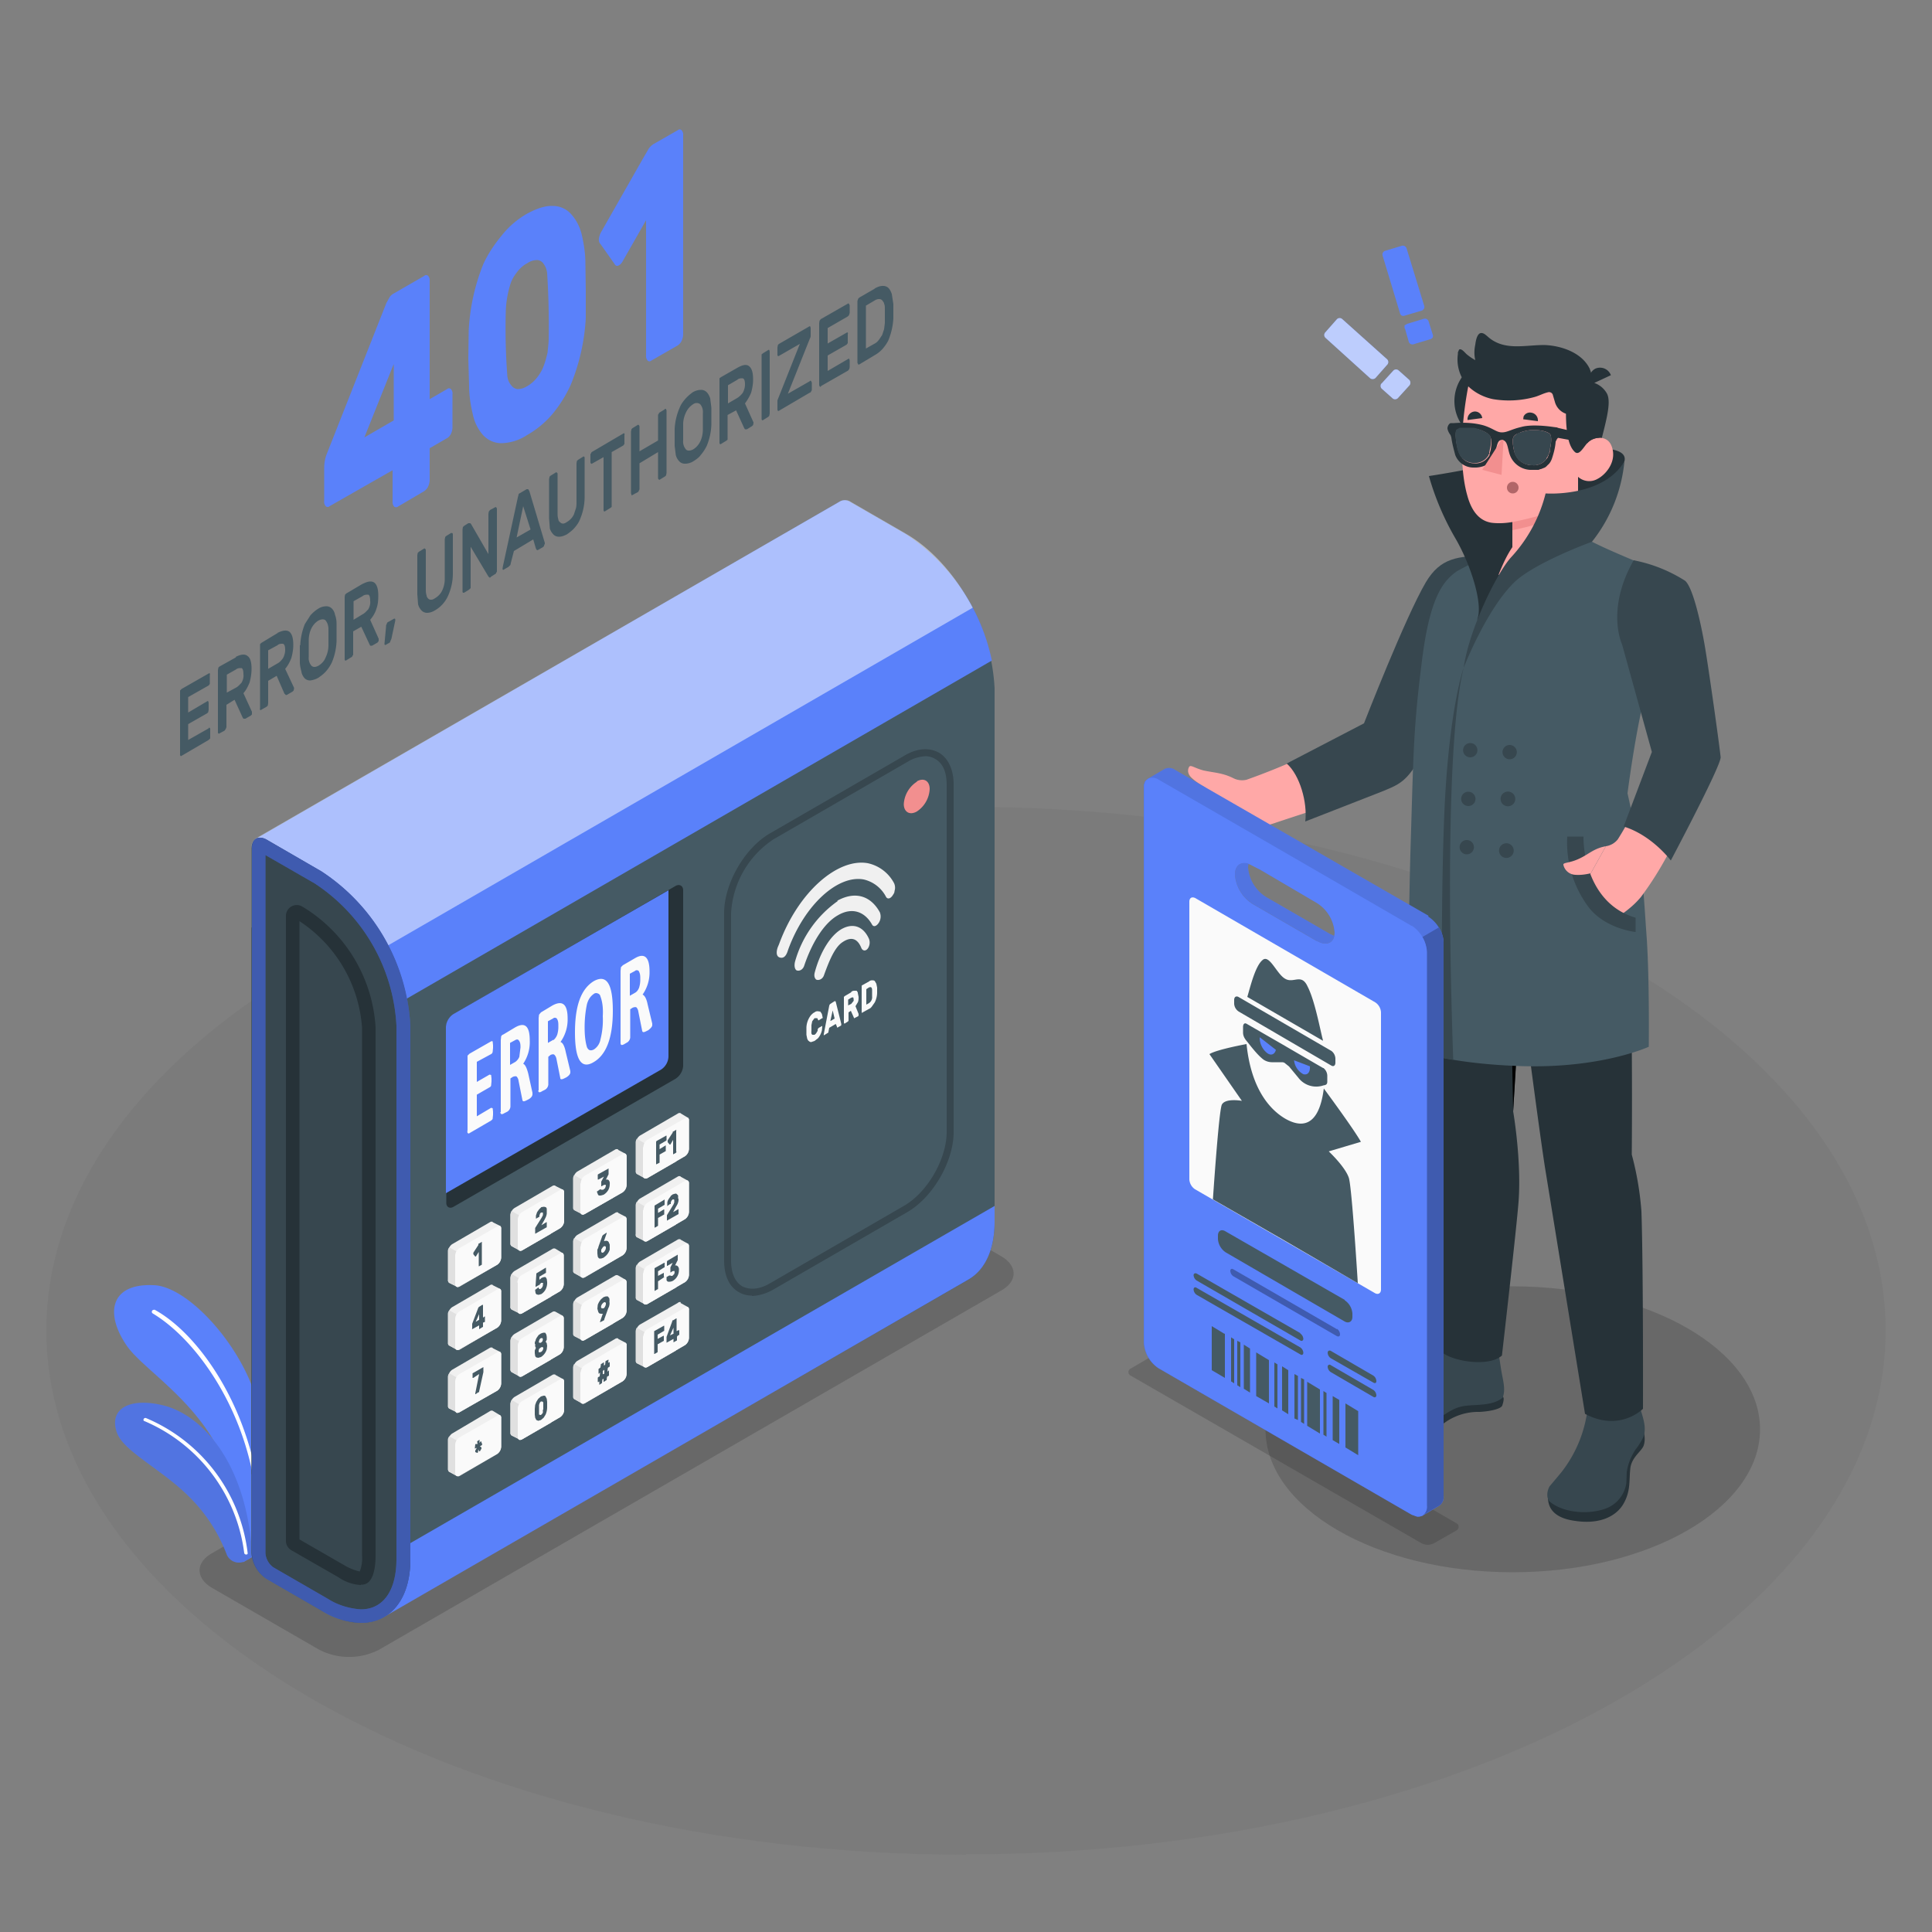 
<svg width="500" height="500" fill="none" xmlns="http://www.w3.org/2000/svg"><rect width="100%" height="100%" fill="#808080" stroke="none"/><path d="M250 479.9c131.4 0 238-60.7 238-135.6 0-74.8-106.6-135.5-238-135.5S12 269.5 12 344.3C12 419.2 118.6 480 250 480Z" fill="#6C6C6C" fill-opacity=".2"/><path d="M391.5 406.9c35.3 0 64-16.6 64-37s-28.7-37-64-37c-35.4 0-64 16.6-64 37s28.6 37 64 37Z" fill="#1E1E1E" fill-opacity=".2"/><path d="M367.9 399.4 292.6 356a1 1 0 0 1 0-1.8l5.8-3.4a3.5 3.5 0 0 1 3.2 0l75.3 43.4a1 1 0 0 1 .4 1.5 1 1 0 0 1-.4.4l-5.8 3.3a3.5 3.5 0 0 1-3.2 0ZM54.8 410.9 82.7 427a17 17 0 0 0 15.3 0l161.1-93c4.3-2.4 4.3-6.4 0-8.9L231.2 309a17 17 0 0 0-15.3 0L54.8 402c-4.2 2.4-4.2 6.4 0 8.9Z" fill="#1E1E1E" fill-opacity=".2"/><path d="M70.6 399.9c.4-11.5.7-22.8-4.7-39.3-4.6-13.8-17.7-27.8-26.2-28-11.3-.5-12.6 7.5-6.8 15.8 4.3 6.1 18.3 14.2 24.8 29.1a66.8 66.8 0 0 1 5.2 26.8l7.7-4.4Z" fill="#5A81FA"/><path d="M67.1 396.9a.5.5 0 0 1-.4-.5c.6-25.9-14-48.6-27.2-56.5a.5.5 0 0 1-.2-.5.5.5 0 0 1 .4-.4.5.5 0 0 1 .4 0c13 7.2 27.7 30.2 27.6 57.4a.5.5 0 0 1-.4.5H67Z" fill="#fff"/><path d="M63.6 403.9a3.4 3.4 0 0 1-5-1.8 41.8 41.8 0 0 0-9.4-14.5c-7.3-7.4-17.4-12-19-17-2-6 3.3-9 12-6.9 10.2 2.5 21.8 15 23.1 39.2l-1.7 1Z" fill="#5A81FA"/><path d="M63.6 403.9a3.4 3.4 0 0 1-5-1.8 41.8 41.8 0 0 0-9.4-14.5c-7.3-7.4-17.4-12-19-17-2-6 3.3-9 12-6.9 10.2 2.5 21.8 15 23.1 39.2l-1.7 1Z" fill="#000" opacity=".1"/><path d="M63.6 402.3a.5.5 0 0 1-.4-.4 43 43 0 0 0-26-34.2.5.5 0 0 1 0-.5.5.5 0 0 1 .6-.2 43.4 43.4 0 0 1 26.3 35c0 .2-.2.3-.3.3h-.2Z" fill="#fff"/><path d="M99.4 418.4c-4.1 2.5-10 2.1-16.3-1.6L69 408.6a8.5 8.5 0 0 1-3.9-6.6V219.6a2.7 2.7 0 0 1 1.1-2.5l151.3-87.3a2.7 2.7 0 0 1 2.7.2l14.2 8.2a50.9 50.9 0 0 1 23 39.9v138.1c0 7.4-2.6 12.5-6.8 15L99.4 418.3Z" fill="#455A64"/><path d="M256.7 171a51.7 51.7 0 0 0-22.3-32.8l-14.2-8.2a2.7 2.7 0 0 0-2.7-.3L66.2 217.1a2.7 2.7 0 0 0-1 2.5V240l36 20.8L256.6 171Z" fill="#5A81FA"/><path opacity=".5" d="m251.7 157.3-165 95.3L65.1 240v-20.5a2.7 2.7 0 0 1 1.1-2.5l151.3-87.3a2.7 2.7 0 0 1 2.7.2l14.2 8.2c6.9 4 13 11 17.3 19.1Z" fill="#fff"/><path d="M257.4 316.2v-4.1l-156.3 90.2-36-20.8V402a8.5 8.5 0 0 0 3.9 6.6l14.2 8.2c6.3 3.7 12 4 16.3 1.6l151.2-87.3c4.1-2.4 6.7-7.5 6.7-14.9Z" fill="#5A81FA"/><path d="m117.5 262.4 57.3-33.1c1-.6 2-.1 2 1.1v45.5a4.3 4.3 0 0 1-2 3.3l-57.4 33.1c-1 .6-1.9.1-1.9-1v-45.6a4.2 4.2 0 0 1 2-3.3Z" fill="#263238"/><path d="M173 273.4v-43l-55.6 32a4.3 4.3 0 0 0-2 3.4v43l55.7-32a4.2 4.2 0 0 0 1.9-3.4Z" fill="#5A81FA"/><path d="M121 293.3c0-.2-.1-.5 0-.8v-19.3l.5-.5 5.6-3.2c.2-.1.3 0 .4 0l.1 1v.7l-.1 1a.8.8 0 0 1-.4.6l-3.7 2v5.2l3.3-1.9.4.1.1.9v.8l-.1 1c0 .2-.2.4-.4.5l-3.3 1.9v5.6l3.7-2.2.4.1.1.9v.8l-.1 1c0 .2-.2.3-.4.5l-5.5 3.2c-.3.2-.4.2-.5 0ZM129.6 287.8v-18.6l.1-1c.1-.2.3-.4.6-.5l3-1.8c2.6-1.5 3.8-.3 3.8 3.4a10 10 0 0 1-1.7 6c.5.2.9 1 1.3 2.5l1.1 5v.4c0 .4-.3.9-1 1.3l-.6.3c-.6.3-.9.3-1-.1l-1-5a2 2 0 0 0-.5-1.1c-.2-.1-.5-.1-1 .1l-.6.4v7.3a1.7 1.7 0 0 1-1 1.4l-.6.3c-.6.4-1 .3-1-.3Zm3.8-13c.5-.4.8-.8 1-1.3l.3-2.4c0-.6 0-1.3-.4-1.8-.2-.3-.5-.4-1-.1l-1.3.7v5.7l1.4-.8ZM139.4 282.2v-18.7l.1-.9.5-.6 3-1.8c2.6-1.4 3.9-.3 3.9 3.4a10 10 0 0 1-1.8 6v.1c.5.1 1 1 1.3 2.5l1.2 5V277.5c0 .5-.4.9-1 1.3l-.6.3c-.6.3-1 .3-1-.1l-1-5a2 2 0 0 0-.5-1c-.2-.2-.5-.2-1 0l-.6.5v7.2a1.7 1.7 0 0 1-1 1.4l-.6.3c-.6.4-1 .4-1-.2Zm3.8-13c.5-.4.8-.9 1-1.4a7 7 0 0 0 .3-2.3c0-.7 0-1.3-.4-1.9a.7.7 0 0 0-1 0l-1.3.7v5.6l1.4-.8ZM148.8 267.2c0-7 1.6-11.3 4.9-13.3 3.3-1.8 4.9.7 4.9 7.7s-1.7 11.4-5 13.3c-3.2 1.9-4.8-.7-4.8-7.7Zm6.6 1.8c.5-2 .7-4 .6-6 .1-1.7 0-3.5-.6-5.1a1 1 0 0 0-.7-.8 1 1 0 0 0-1 .1c-1 .7-1.5 1.6-1.8 2.7-.4 1.9-.6 3.9-.6 5.9 0 1.7.1 3.5.6 5.2.4.9 1 1 1.8.6.9-.6 1.5-1.5 1.7-2.6ZM160.6 270v-18.7l.1-1 .5-.5 3.1-1.8c2.5-1.5 3.8-.3 3.8 3.4a10 10 0 0 1-1.8 6c.5.2 1 1 1.3 2.5l1.2 5v.4c0 .4-.4.8-1 1.3l-.6.3c-.6.3-.9.3-1-.1l-1-5a2 2 0 0 0-.5-1.1c-.2-.1-.5-.1-1 .1l-.6.4v7.3a1.7 1.7 0 0 1-1 1.4l-.5.3c-.7.4-1 .3-1-.3Zm3.8-13.1c.5-.3.8-.8 1-1.3a7 7 0 0 0 .3-2.3c0-.7 0-1.3-.4-2a.7.7 0 0 0-1 0l-1.3.7v5.7l1.4-.8Z" fill="#FAFAFA"/><path d="M127.5 316.2a.8.8 0 0 0-.7.1L117 322a2.4 2.4 0 0 0-1 1.9v7.3a.8.8 0 0 0 .2.8 61 61 0 0 0 2.3 1.1l.4-.1 9.8-5.7a2.4 2.4 0 0 0 1-1.9V318a.8.8 0 0 0-.2-.7l-2-1Z" fill="#F0F0F0"/><path d="M116.2 331.9a61 61 0 0 0 2.3 1.2l.4-.2 7.4-4.3-10-5.8c-.3.3-.4.7-.4 1v7.4a.8.8 0 0 0 .3.7Z" fill="#E0E0E0"/><path d="M117.8 325v7.3c0 .7.5 1 1 .6l9.9-5.6a2.4 2.4 0 0 0 1-2V318c0-.7-.4-1-1-.6l-9.8 5.6a2.4 2.4 0 0 0-1.1 2Z" fill="#FAFAFA"/><path d="M122.5 324.5V324.2l1.3-2v-.3l.2-.1.7-.4a.2.2 0 0 1 0 .2v5.7l-.7.4h-.1V324l-.7 1.1-.1.1h-.1l-.5-.6Z" fill="#455A64"/><path d="M143.8 306.9a.8.8 0 0 0-.8 0l-9.8 5.7a2.4 2.4 0 0 0-1.1 1.9v7.3a.8.8 0 0 0 .3.7l2 1.1a.7.7 0 0 0 .7 0l9.8-5.7a2.4 2.4 0 0 0 1.1-1.9v-7.4a.8.8 0 0 0-.3-.7l-2-1Z" fill="#F0F0F0"/><path d="m132.4 322.5 2 1.1a.7.7 0 0 0 .7 0l7.5-4.3-10.2-5.9c-.2.3-.3.7-.3 1v7.4a.8.8 0 0 0 .3.7Z" fill="#E0E0E0"/><path d="M134 315.6v7.3c0 .7.5 1 1.1.7l9.8-5.7a2.4 2.4 0 0 0 1.1-1.9v-7.4c0-.7-.5-1-1.1-.6l-9.8 5.7a2.4 2.4 0 0 0-1.1 1.9Z" fill="#FAFAFA"/><path d="M141.5 313.6v.5a3.3 3.3 0 0 1-.3 1l-.3.6-.8 1.4 1.3-.8h.1v1.3l-3 1.7v-1.5l1.7-2.7.3-.6a1.8 1.8 0 0 0 0-.5v-.2h-.4a1 1 0 0 0-.3.2l-.1.3-.1.2v.4l-.2.1-.7.4v-.8l.3-.9.5-.7.6-.6.7-.1.4.1c.2.1.3.3.3.5v.7Z" fill="#455A64"/><path d="M160 297.5a.8.8 0 0 0-.8 0l-9.8 5.7a2.4 2.4 0 0 0-1 2v7.3a.8.8 0 0 0 .3.7l1.9 1a.8.8 0 0 0 .7 0l9.8-5.6a2.4 2.4 0 0 0 1.1-2v-7.3a.8.8 0 0 0-.3-.7l-1.9-1Z" fill="#F0F0F0"/><path d="m148.6 313.2 2 1a.8.8 0 0 0 .7 0l7.5-4.3-10.2-5.8c-.2.3-.3.6-.3 1v7.4a.8.8 0 0 0 .3.7Z" fill="#E0E0E0"/><path d="M150.2 306.2v7.4c0 .7.5 1 1.1.6l9.8-5.6a2.4 2.4 0 0 0 1-2v-7.3c0-.7-.4-1-1-.6l-9.8 5.6a2.4 2.4 0 0 0-1 2Z" fill="#FAFAFA"/><path d="M157.5 302.5v1.4l-.7 1.4a.8.8 0 0 1 .7.1 1.2 1.2 0 0 1 .3 1c0 .5-.1 1.1-.4 1.6-.3.5-.7.9-1.2 1.2l-.7.2h-.5a.7.7 0 0 1-.3-.4l-.2-.5v-.2h.1l.7-.5h.1l.2.1h.5l.5-.4.2-.6c0-.2-.1-.3-.2-.3l-.4.1-.5.3h-.1v-1.2l.7-1.3-1.5.8a.2.2 0 0 1-.1-.1V304l.1-.1 2.7-1.5Z" fill="#455A64"/><path d="M176.2 288.1a.8.8 0 0 0-.8.1l-9.8 5.7a2.4 2.4 0 0 0-1 1.9v7.3a.8.8 0 0 0 .2.7l2 1.1a.8.8 0 0 0 .7 0l9.8-5.7a2.4 2.4 0 0 0 1-1.9V290a.8.8 0 0 0-.2-.7l-2-1.2Z" fill="#F0F0F0"/><path d="m164.8 303.8 2 1.1a.7.7 0 0 0 .7 0l7.5-4.3-10.2-5.9c-.2.3-.3.7-.3 1v7.4a.8.8 0 0 0 .3.7Z" fill="#E0E0E0"/><path d="M166.4 296.9v7.3c0 .7.5 1 1.1.7l9.8-5.7a2.4 2.4 0 0 0 1-1.9V290c0-.7-.4-1-1-.6l-9.8 5.6a2.4 2.4 0 0 0-1 1.9Z" fill="#FAFAFA"/><path d="M172.4 293.9h.1v1.2l-.1.1-1.7 1v1.2l1.6-1V297.9l-1.6.9v2.1l-.8.4h-.1V295.5l.1-.2 2.5-1.4ZM172.8 295.5a.2.2 0 0 1 0-.2v-.2l1.3-2v-.2l.2-.1.7-.4c.1 0 .1 0 0 .1v5.5c.1 0 .1.1 0 .2v.1l-.7.4h-.1V295l-.7 1.2h-.2l-.5-.6Z" fill="#455A64"/><path d="M127.5 332.5a.8.8 0 0 0-.7.1l-9.8 5.7a2.4 2.4 0 0 0-1 1.9v7.3a.8.8 0 0 0 .2.7l2 1.1a.8.8 0 0 0 .7 0l9.8-5.7a2.4 2.4 0 0 0 1-2v-7.3a.8.8 0 0 0-.2-.7l-2-1Z" fill="#F0F0F0"/><path d="m116.2 348.2 2 1.1a.7.7 0 0 0 .7 0l7.4-4.4-10-5.8c-.3.3-.4.7-.4 1v7.4a.8.8 0 0 0 .3.7Z" fill="#E0E0E0"/><path d="M117.8 341.3v7.3c0 .7.5 1 1 .6l9.9-5.6a2.4 2.4 0 0 0 1-2v-7.3c0-.7-.4-1-1-.6l-9.8 5.7a2.4 2.4 0 0 0-1.1 1.9Z" fill="#FAFAFA"/><path d="M124 344v-1l-1.8 1c-.1 0-.1-.1 0-.1v-1.3l1.6-4.2.1-.1.1-.1.8-.5h.2V341l.4-.3h.1V342.1l-.5.2v1.1l-.2.1-.8.5Zm0-2.4v-1.5l-.9 2 .8-.5Z" fill="#455A64"/><path d="M143.8 323.2a.8.8 0 0 0-.8 0l-9.8 5.7a2.4 2.4 0 0 0-1.1 1.9v7.3a.8.8 0 0 0 .3.8l2 1a.8.8 0 0 0 .7 0l9.8-5.7a2.4 2.4 0 0 0 1-1.9V325a.8.8 0 0 0-.3-.7l-1.8-1.1Z" fill="#F0F0F0"/><path d="m132.4 338.9 2 1a.8.8 0 0 0 .7 0l7.5-4.3-10.2-5.9c-.2.3-.3.7-.3 1.1v7.3a.8.8 0 0 0 .3.8Z" fill="#E0E0E0"/><path d="M134 331.9v7.4c0 .6.5 1 1.1.6l9.8-5.7a2.4 2.4 0 0 0 1-1.9V325c0-.7-.4-1-1-.6L135 330a2.4 2.4 0 0 0-1.1 1.9Z" fill="#FAFAFA"/><path d="m139.4 333.4.2.2h.2l.2-.1.2-.2.2-.3.1-.3v-.3a.4.4 0 0 0 0-.4h-.5l-.1.2-.2.1v.2h-.1l-.9.5h-.1a.2.2 0 0 1 0-.1l.2-3.1v-.2a.2.2 0 0 1 .1-.1l2.3-1.4h.1v1.3l-1.7 1v.8l.6-.5.6-.2h.4l.3.5.1.8a3.7 3.7 0 0 1-.4 1.9 3.2 3.2 0 0 1-1.1 1.2l-.7.2-.5-.1a.7.7 0 0 1-.3-.4l-.1-.6v-.2l.7-.5a.1.1 0 0 1 .2 0Z" fill="#455A64"/><path d="M160 313.8a.8.8 0 0 0-.8.1l-9.8 5.7a2.4 2.4 0 0 0-1 1.8v7.4a.8.8 0 0 0 .3.7l1.9 1.1a.8.8 0 0 0 .7 0l9.8-5.7a2.4 2.4 0 0 0 1.1-2v-7.3a.8.8 0 0 0-.3-.7l-1.9-1Z" fill="#F0F0F0"/><path d="m148.6 329.5 2 1.1a.8.8 0 0 0 .7 0l7.5-4.4-10.2-5.8c-.2.3-.3.7-.3 1v7.4a.7.7 0 0 0 .3.7Z" fill="#E0E0E0"/><path d="M150.2 322.5v7.4c0 .7.5 1 1.1.6l9.8-5.6a2.4 2.4 0 0 0 1-2v-7.3c0-.7-.4-1-1-.6l-9.8 5.6a2.4 2.4 0 0 0-1 2Z" fill="#FAFAFA"/><path d="M157.8 322.4v1a3.7 3.7 0 0 1-1 1.6l-.6.5-.6.2h-.5a1 1 0 0 1-.4-.5l-.1-.8v-1l.2-.4.1-.4 1-2.8.1-.1.1-.1.9-.6v.2l-.7 2 .6-.1.4.1c.2.2.3.3.3.5.2.2.2.5.2.7Zm-2.2 1.3v.3l.2.2h.2l.2-.1.2-.2.2-.3a1.3 1.3 0 0 0 .2-.6v-.3l-.2-.2h-.2l-.2.1-.2.2-.2.3-.2.3v.3Z" fill="#455A64"/><path d="M127.5 348.8a.8.8 0 0 0-.7 0l-9.8 5.7a2.4 2.4 0 0 0-1 2v7.3a.8.8 0 0 0 .2.7l2 1a.8.8 0 0 0 .7 0l9.8-5.6a2.4 2.4 0 0 0 1-2v-7.3a.8.8 0 0 0-.2-.7l-2-1Z" fill="#F0F0F0"/><path d="m116.2 364.5 2 1a.8.8 0 0 0 .7 0l7.4-4.3-10-5.8c-.3.3-.4.7-.4 1v7.4a.8.8 0 0 0 .3.7Z" fill="#E0E0E0"/><path d="M117.8 357.5v7.4c0 .7.5 1 1 .6l9.9-5.6a2.4 2.4 0 0 0 1-2v-7.3c0-.7-.4-1-1-.6l-9.8 5.6a2.4 2.4 0 0 0-1.1 2Z" fill="#FAFAFA"/><path d="M123 360.7v-.1l1-5-1.5 1h-.2V355.4l.2-.1 2.6-1.5v1.3l-1.1 5v.2h-.2l-.7.5h-.1v-.1Z" fill="#455A64"/><path d="M143.8 339.5a.8.8 0 0 0-.8 0l-9.8 5.7a2.4 2.4 0 0 0-1.1 1.9v7.3a.8.8 0 0 0 .3.7l2 1.1a.8.8 0 0 0 .7 0l9.8-5.7a2.4 2.4 0 0 0 1-1.9v-7.3a.8.8 0 0 0-.3-.8l-1.8-1Z" fill="#F0F0F0"/><path d="m132.4 355.1 2 1.1a.8.8 0 0 0 .7 0l7.5-4.3-10.2-5.9c-.2.3-.3.7-.3 1v7.4a.8.8 0 0 0 .3.7Z" fill="#E0E0E0"/><path d="M134 348.2v7.3c0 .7.5 1 1.1.7l9.8-5.7a2.4 2.4 0 0 0 1-1.9v-7.3c0-.7-.4-1-1-.7l-9.8 5.7a2.4 2.4 0 0 0-1.1 1.9Z" fill="#FAFAFA"/><path d="M138.4 347.8c0-.3 0-.6.2-.8 0-.3.2-.6.3-.8l.5-.7.6-.4.6-.2h.5l.3.5.1.6v.7l-.3.6c.2.1.3.3.3.4l.1.6-.1.9a3.5 3.5 0 0 1-1.5 2l-.7.2-.5-.1a.8.8 0 0 1-.3-.4l-.1-.7v-.7l.3-.7a1 1 0 0 1-.2-.4v-.6Zm1 1.8v.2l.1.2.5-.1a1.2 1.2 0 0 0 .6-1v-.1l-.2-.2-.4.1-.5.4-.1.5Zm0-2.4a.4.4 0 0 0 .2.3h.4l.4-.4.1-.5-.1-.3h-.4a1 1 0 0 0-.5.9Z" fill="#455A64"/><path d="M160 330.1a.8.8 0 0 0-.8 0l-9.8 5.7a2.4 2.4 0 0 0-1 2v7.3a.8.8 0 0 0 .3.7l1.9 1a.7.7 0 0 0 .7 0l9.8-5.7a2.4 2.4 0 0 0 1.1-1.8v-7.4a.8.8 0 0 0-.3-.7l-1.9-1.1Z" fill="#F0F0F0"/><path d="m148.6 345.8 2 1a.8.8 0 0 0 .7 0l7.5-4.3-10.2-5.9c-.2.4-.3.7-.3 1.1v7.4a.8.8 0 0 0 .3.7Z" fill="#E0E0E0"/><path d="M150.2 338.8v7.4c0 .7.5 1 1.1.6l9.8-5.7a2.4 2.4 0 0 0 1-1.8v-7.4c0-.7-.4-1-1-.6l-9.8 5.6a2.4 2.4 0 0 0-1 2Z" fill="#FAFAFA"/><path d="m154.6 338.7.1-1a4.2 4.2 0 0 1 .9-1.5l.6-.5.6-.2h.5l.4.5c0 .3.1.6 0 .8a2.3 2.3 0 0 1 0 1l-.1.4-.2.4-1 2.8v.1l-.1.2-1 .5v-.2l.7-2h-.5l-.4-.1a1 1 0 0 1-.3-.5l-.2-.7Zm2.2-1.2v-.3l-.2-.2h-.2l-.2.1-.2.2-.2.2-.2.4a1 1 0 0 0 0 .6l.2.1h.4a1.1 1.1 0 0 0 .4-.5 1.5 1.5 0 0 0 .2-.6Z" fill="#455A64"/><path d="M176.2 304.5a.7.7 0 0 0-.8 0l-9.8 5.7a2.4 2.4 0 0 0-1 1.9v7.3a.8.8 0 0 0 .2.8l2 1a.8.8 0 0 0 .7 0l9.8-5.7a2.4 2.4 0 0 0 1-1.9v-7.3a.8.8 0 0 0-.2-.7l-2-1.1Z" fill="#F0F0F0"/><path d="m164.8 320.1 2 1.1a.8.8 0 0 0 .7 0l7.5-4.3-10.2-5.9c-.2.3-.3.7-.3 1v7.4a.8.8 0 0 0 .3.8Z" fill="#E0E0E0"/><path d="M166.4 313.2v7.3c0 .7.5 1 1.1.7l9.8-5.7a2.4 2.4 0 0 0 1-1.9v-7.3c0-.7-.4-1-1-.7l-9.8 5.7a2.4 2.4 0 0 0-1 1.9Z" fill="#FAFAFA"/><path d="M172 310.4V311.8l-1.7 1v1.1l1.5-.9h.1v1.3l-1.6.9v2l-.1.1-.7.4h-.1V312l2.5-1.5ZM175.6 310.2v.5a3.2 3.2 0 0 1-.3 1l-.4.7-.7 1.3 1.4-.8v1.2a.2.2 0 0 1 0 .1l-3 1.7a.2.2 0 0 1 0-.1v-1.3l1.7-2.8.2-.5v-.7l-.2-.1h-.2l-.3.3-.1.2-.1.3v.4h-.2l-.7.5c-.1 0-.1-.1 0-.1v-.8c.1-.6.4-1 .8-1.5.1-.3.4-.4.6-.6l.7-.2c.1 0 .3 0 .4.2.2.1.3.3.3.4v.7Z" fill="#455A64"/><path d="M176.2 320.8a.8.8 0 0 0-.8 0l-9.8 5.7a2.4 2.4 0 0 0-1 1.9v7.3a.8.8 0 0 0 .2.7l2 1.1a.8.8 0 0 0 .7 0l9.8-5.7a2.4 2.4 0 0 0 1-1.9v-7.3a.8.8 0 0 0-.2-.7l-2-1.1Z" fill="#F0F0F0"/><path d="m164.8 336.4 2 1.1a.8.8 0 0 0 .7 0l7.5-4.3-10.2-5.9c-.2.3-.3.7-.3 1v7.4a.8.8 0 0 0 .3.7Z" fill="#E0E0E0"/><path d="M166.4 329.5v7.3c0 .7.5 1 1.1.7l9.8-5.7a2.4 2.4 0 0 0 1-1.9v-7.3c0-.7-.4-1-1-.7l-9.8 5.7a2.4 2.4 0 0 0-1 1.9Z" fill="#FAFAFA"/><path d="M171.9 326.8h.1v1.2h-.1l-1.6 1v1.2l1.5-.8c.1 0 .1 0 0 0v1c.1 0 .1.1 0 .2l-1.5 1v2l-.2.1-.7.4V328.2l2.5-1.4ZM175.4 324.8v1.3l-.7 1.4a.8.8 0 0 1 .7.2 1.2 1.2 0 0 1 .3 1 3.2 3.2 0 0 1-1.6 2.8 2 2 0 0 1-.7.2h-.5a.7.7 0 0 1-.4-.4V330.5l.7-.4H173.5l.2.1h.3l.5-.5.1-.5-.1-.3-.5.1-.4.3h-.1V328l.6-1.2-1.4.8h-.1a.2.2 0 0 1 0-.1v-1l.1-.2 2.7-1.6Z" fill="#455A64"/><path d="M127.5 365.1a.8.8 0 0 0-.7.1L117 371a2.4 2.4 0 0 0-1 1.9v7.3a.8.8 0 0 0 .2.7l2 1.1a.8.8 0 0 0 .7 0l9.8-5.7a2.4 2.4 0 0 0 1-1.9V367a.8.8 0 0 0-.2-.7l-2-1.2Z" fill="#F0F0F0"/><path d="m116.2 380.8 2 1.1a.8.8 0 0 0 .7 0l7.4-4.4-10-5.8c-.3.3-.4.7-.4 1v7.4a.8.8 0 0 0 .3.7Z" fill="#E0E0E0"/><path d="M117.8 373.9v7.3c0 .7.5 1 1 .7l9.9-5.7a2.4 2.4 0 0 0 1-1.9V367c0-.7-.4-1-1-.6l-9.8 5.6a2.4 2.4 0 0 0-1.1 1.9Z" fill="#FAFAFA"/><path d="m124 373.6.4-.6h.1l.3.8-.1.2-.5.3.4.3V374.9l-.4.7h-.2l-.2-.5-.1.7-.1.2h-.1l-.5-.2V375.4l.4-.7-.5.2v-.2l.1-.9.1-.1h.5l-.1-.5V373l.6-.4v1Z" fill="#455A64"/><path d="M143.8 355.8a.8.8 0 0 0-.8 0l-9.8 5.7a2.4 2.4 0 0 0-1.1 2v7.3a.8.8 0 0 0 .3.7l2 1a.8.8 0 0 0 .7 0l9.8-5.7a2.4 2.4 0 0 0 1.1-1.8v-7.4a.8.8 0 0 0-.3-.7l-2-1.1Z" fill="#F0F0F0"/><path d="m132.4 371.5 2 1a.8.8 0 0 0 .7 0l7.5-4.3-10.2-5.9c-.2.4-.3.7-.3 1.1v7.4a.8.8 0 0 0 .3.7Z" fill="#E0E0E0"/><path d="M134 364.5v7.4c0 .7.5 1 1.1.6l9.8-5.7a2.4 2.4 0 0 0 1.1-1.8v-7.4c0-.7-.5-1-1.1-.6l-9.8 5.6a2.4 2.4 0 0 0-1.1 2Z" fill="#FAFAFA"/><path d="m140 361.4.7-.2c.2 0 .4 0 .5.2l.3.6.1.8v1.5a4.9 4.9 0 0 1-.4 1.8l-.5.8-.7.6-.7.2-.5-.2-.3-.6-.1-.8v-1.5l.1-1 .3-.8.5-.8.7-.6Zm.6 3.4V363l-.1-.2-.2-.1h-.3a1 1 0 0 0-.4.6l-.1.3V366.1h.2v.1h.3l.3-.3.2-.3v-.8Z" fill="#455A64"/><path d="M160 346.4a.8.8 0 0 0-.8.1l-9.8 5.7a2.4 2.4 0 0 0-1 1.9v7.3a.8.8 0 0 0 .3.7l1.9 1.1a.8.8 0 0 0 .7 0l9.8-5.7a2.4 2.4 0 0 0 1.1-2v-7.7l-.3-.3-1.9-1Z" fill="#F0F0F0"/><path d="m148.6 362.1 2 1.1a.8.8 0 0 0 .7 0l7.5-4.4-10.2-5.8c-.2.3-.3.7-.3 1v7.4a.8.8 0 0 0 .3.7Z" fill="#E0E0E0"/><path d="M150.2 355.1v7.4c0 .7.5 1 1.1.6l9.8-5.6a2.4 2.4 0 0 0 1-2v-7.3c0-.7-.4-1-1-.6l-9.8 5.7a2.4 2.4 0 0 0-1 1.8Z" fill="#FAFAFA"/><path d="m157.4 352.7.3-.2a.2.2 0 0 1 .1.2v1h-.1l-.4.3-.1 1 .3-.3h.1a.2.2 0 0 1 0 .2v1.1l-.5.3-.1.7v.2h-.1l-.6.4h-.1v-.8l-.3.2-.1.8v.1l-.1.1-.6.4v-.9l-.3.2a.2.2 0 0 1-.1-.1v-.9a.5.5 0 0 1 .1-.3l.4-.2.1-1-.3.3h-.1v-1.2l.5-.4.1-.7v-.2h.1l.6-.4h.1V353.4l.3-.2.1-.8v-.1l.1-.1.6-.3h.1l-.1.8Zm-1.5 3 .5-.2v-1l-.4.3v.9Z" fill="#455A64"/><path d="M176.2 337a.8.8 0 0 0-.8.2l-9.8 5.6a2.4 2.4 0 0 0-1 1.9v7.4a.8.8 0 0 0 .2.7l2 1a.8.8 0 0 0 .7 0l9.8-5.7a2.4 2.4 0 0 0 1-1.9V339a.7.7 0 0 0-.2-.7l-2-1.1Z" fill="#F0F0F0"/><path d="m164.8 352.8 2 1a.8.8 0 0 0 .7 0l7.5-4.3-10.2-5.9c-.2.3-.3.7-.3 1.1v7.4a.8.8 0 0 0 .3.7Z" fill="#E0E0E0"/><path d="M166.4 345.8v7.3c0 .7.5 1 1.1.7l9.8-5.7a2.4 2.4 0 0 0 1-1.9V339c0-.7-.4-1-1-.6l-9.8 5.6a2.4 2.4 0 0 0-1 1.9Z" fill="#FAFAFA"/><path d="M171.8 343.1h.1V344.4l-1.7 1v1.1l1.5-.8h.1v1.3l-1.6.9v2l-.1.1-.7.4h-.1V344.5l2.5-1.4ZM174.3 347.5v-1l-1.8 1V346l1.5-4.1v-.2h.2l.8-.5h.1v3.3l.6-.3v.1h.1v1.2h-.2l-.4.4v1l-.2.1-.7.4Zm0-2.3v-1.6l-.9 2 .8-.4Z" fill="#455A64"/><path d="M106.2 265.4v138.1c0 14.7-10.4 20.7-23 13.3L69 408.6a8.5 8.5 0 0 1-3.9-6.6V219.6c0-2.5 1.7-3.5 3.9-2.3l14.1 8.2a50.9 50.9 0 0 1 23 40Z" fill="#37474F"/><path d="M93.4 410.2c-2-.1-4.1-.8-5.8-2l-12.2-7a2.8 2.8 0 0 1-1.4-2.4V237a2.8 2.8 0 0 1 4.2-2.4 39.2 39.2 0 0 1 19 31.3v136.6c0 3-.5 5.4-1.5 6.6a2.6 2.6 0 0 1-2.3 1Zm-15.9-11.8 11.8 6.8c1.2.7 2.5 1.2 3.8 1.5.5-1.3.7-2.7.6-4V266a36 36 0 0 0-16.2-27.6v160Z" fill="#263238"/><path d="m68.7 221.3 12.7 7.3a47 47 0 0 1 21.2 36.8v138.1c0 8.1-3.4 13-9.2 13-3-.2-6-1.1-8.5-2.7l-14.2-8.2a5 5 0 0 1-2-3.6V221.3Zm-1.5-4.5c-1.2 0-2 1-2 2.8V402a8.5 8.5 0 0 0 3.8 6.6l14.2 8.2c3 2 6.6 3 10.2 3.2 7.6 0 12.8-6 12.8-16.4V265.4a51 51 0 0 0-23-39.9L69 217.3c-.5-.3-1.1-.5-1.7-.5Z" fill="#5A81FA"/><path opacity=".3" d="m68.7 221.3 12.7 7.3a47 47 0 0 1 21.2 36.8v138.1c0 8.1-3.4 13-9.2 13-3-.2-6-1.1-8.5-2.7l-14.2-8.2a5 5 0 0 1-2-3.6V221.3Zm-1.5-4.5c-1.2 0-2 1-2 2.8V402a8.5 8.5 0 0 0 3.8 6.6l14.2 8.2c3 2 6.6 3 10.2 3.2 7.6 0 12.8-6 12.8-16.4V265.4a51 51 0 0 0-23-39.9L69 217.3c-.5-.3-1.1-.5-1.7-.5Z" fill="#000"/><path d="M194.6 335.3c-1.2 0-2.4-.3-3.4-.9-2.5-1.4-3.8-4.3-3.8-8.2v-89.9c0-7.6 5.3-16.9 12-20.7l34.6-20c3.3-2 6.5-2.2 9-.8 2.4 1.4 3.8 4.4 3.8 8.2V293c0 7.6-5.4 16.9-12 20.7l-34.6 20c-1.7 1-3.6 1.6-5.6 1.7Zm45-139.6c-1.8.1-3.4.6-4.8 1.5l-34.6 20a24.5 24.5 0 0 0-11 19.2v89.8c0 3.2 1 5.6 2.9 6.7 2 1 4.5.8 7.2-.8l34.6-20c6.1-3.5 11.1-12.1 11.1-19.2v-89.8c0-3.3-1-5.6-3-6.7a5 5 0 0 0-2.5-.7Z" fill="#37474F"/><path d="M217.7 240.5c-3 1.8-5.5 6.2-6.8 11-.3 1-.1 1.6.3 2 .6.3 1.6 0 2-1 1.2-3.3 2.6-7 4.6-8.5 2.2-1.6 4-1.4 5.1 1.3.3.8 1.2 1 1.8 0a2.7 2.7 0 0 0 .2-2.3c-1.4-3.2-4.1-4.3-7.2-2.5Z" fill="#F0F0F0"/><path d="M216.8 233.2a28.6 28.6 0 0 0-11 15.5c-.3 1-.2 2 .3 2.4.6.3 1.6 0 2-1.1 1.9-5.7 5-11 8.7-13.1 3.7-2.2 7-1 8.9 2.4.4.7 1.2.4 1.8-.6a3 3 0 0 0 .2-2.6c-2.3-4.2-6.3-5.6-11-3Z" fill="#F0F0F0"/><path d="M231.5 230.6c0 .4-.2.7-.4 1-.6 1-1.4 1.2-1.8.5a8.7 8.7 0 0 0-5.8-4.5c-6.6-1.2-15.2 6.4-19.5 18.1l-.2.6c-.4 1.1-1 1.8-2 1.5-1-.3-.9-1.6-.5-2.7l.3-.7c5-13.7 15.3-22.4 23-21a10.1 10.1 0 0 1 6.8 5.2c.3.7.3 1.4.1 2Z" fill="#F0F0F0"/><path d="M210 265.3v1.4a3.6 3.6 0 0 0 0 .8l.2.3h.6a1.6 1.6 0 0 0 .6-.7l.2-.3v-.3l.1-.3.2-.2.9-.5v.2l-.1 1a4.9 4.9 0 0 1-1 2l-.9.7-.9.3a1 1 0 0 1-.6-.3c-.2-.1-.3-.4-.4-.6l-.2-1v-1.9a5.5 5.5 0 0 1 1.2-3.2c.3-.3.6-.6.9-.7.2-.2.5-.3.8-.3l.7.1.4.6.2.9v.2h-.1l-1 .6-.1-.2-.1-.2s0-.2-.2-.2H210.8l-.3.4-.3.4-.1.5-.1.5ZM216 259.1h.2l.1.2 1.4 5.6a.4.4 0 0 1 0 .3v.2l-.9.5h-.2v-.2l-.3-.7-1.7 1-.2 1v.2l-.3.2-.8.5h-.1a.2.2 0 0 1 0-.2v-.1l1.4-7.3.1-.3.2-.2 1.1-.7Zm-1 5.1 1-.6-.5-2.1-.6 2.7ZM220.3 256.7c.2-.2.5-.3.8-.3h.6c.1.2.3.3.3.6l.2 1c0 .4 0 1-.2 1.4l-.6 1 .8 2V262.8l-.1.2-1 .5h-.1v-.1l-.8-1.8-.6.4V264.2l-.2.2-.8.5h-.1l-.1-.2V258l.2-.2 1.7-1Zm-.8 3.5.8-.4.4-.5c.2-.2.3-.4.2-.7 0-.3 0-.4-.2-.5l-.4.1-.8.5v1.5ZM224.9 254c.2-.2.5-.3.8-.3.2 0 .5 0 .7.2l.4.7.2 1V257a5.9 5.9 0 0 1-.6 2.4l-.7 1c-.2.3-.5.6-.8.7l-1.8 1h-.1v-7l.1-.1 1.8-1Zm.8 2.3c0-.8-.3-1-.9-.7l-.6.4v4l.7-.4a1.8 1.8 0 0 0 .8-1.7v-1.6Z" fill="#FAFAFA"/><path d="M237.3 202.3a7.4 7.4 0 0 0-3.4 5.8c0 2 1.5 3 3.4 1.9a7.4 7.4 0 0 0 3.3-5.8c0-2.1-1.5-3-3.3-2Z" fill="#F28F8F"/><path d="M365 162.1c-4.6 10.2-8.4 21-11.8 25.4a174.3 174.3 0 0 1-30.6 14.3 5 5 0 0 1-3.4-.4c-2.8-1.4-4.9-1.4-7.7-2-2.3-.6-3.3-1.5-3.7-1-.3.4-.8 1.7.7 3 1.1 1 2.4 1.8 3.6 2.5-2.8 1-5.9 1.5-9 1.2-5.9-.9-8.3 2.2-3.7 8 1.7 2 7.6 5 18.6 2.8 3.9-.7 7.8-1.6 11.6-2.8 10.4-3.5 22-7 29-10 2.6-1.3 4.9-3.2 6.5-5.7 7.7-12.8 13.5-22.3 17.9-32l-.7-20.6c-10.8-.5-13.6 8.8-17.4 17.3Z" fill="#FFA8A7"/><path d="M353 187.2s10.7-27.5 16-36.5c3.8-6.4 8.3-6.8 16-6.9 5 8.2-1.4 22.2-1.4 22.2s-9 18.4-15.5 29.3c-4.2 7.1-5.5 7.6-11.6 10l-18.7 7.3c.6-4.9-1.4-12-4.8-15l20-10.4Z" fill="#37474F"/><path d="M400.6 387.7c.1 1.3.3 5 7 5.9 6.6 1 10.8-1.3 12.6-4.5 1.8-3.2 1.4-5.8 1.7-8.8.2-3 2.7-4.5 3.4-6 1-2.3-.5-5.8-.5-5.8l-24.2 19.2ZM352 366.2a4 4 0 0 0 .4 3.2 14 14 0 0 0 10.6 2.9c4-.6 8-2 11.3-4.4a15 15 0 0 1 8.7-2.5c3.2-.2 5.6-.9 5.8-1.7.5-1.5.5-2.4-.3-2.4l-36.6 5Z" fill="#263238"/><path d="M423.3 363.3c-.9 6-12.7 5.6-11.7.7l-2.1-14.7 13.3.4.5 13.6Z" fill="#FFA8A7"/><path d="m401 384.7 3.1-3.7a33 33 0 0 0 6.9-17.7c0-.3 0-1 .4-1.3.4-.2.7.1 1.1.3l2 .6c2.5.2 5-.4 5.7-.3.5.1.6 1.5.5 3 .9-.5 1.1-1.6 1.9-2.2.4-.3.6-.3.6-.9v-1c.6-.1 1 2.2 1.6 4 .6 2 1.3 4.3.5 6.4-.6 1.2-1.2 2.2-2 3.2-1.2 1.8-2 3.8-2.3 5.9l-.1 2.8a8.3 8.3 0 0 1-5.9 6.8c-4 1.3-10.1 1-13.7-1.8-1.3-1-.9-3-.3-4.1Z" fill="#37474F"/><path d="M385.9 351.3c-3.3 2.5-7.2 4-11.1 2.1l-1-24.8 13.4 2.4-1.3 20.3Z" fill="#FFA8A7"/><path d="M354.6 362a43.4 43.4 0 0 0 12.5-6.4c1-.6 2-1.4 2.9-2.2l1.3-1.4c.8-1 1.5-2.1 2-3.3.1-.3.3-.5.5-.6a1 1 0 0 1 1 .1l.7.5.8.4c.8.3 1.7.5 2.6.6 3.4.3 3.5-.4 3.7.7v1.3c1.8-.3 3.2-1 3.2-1.6l.3-2.2c1.7-.1 1.8 3 2.4 6.6.5 3 1.2 5 .4 7.2-2.7 2.3-7.4 1.7-10.1 2.2-3.9.6-5.7 3.5-11 5.3-8.6 3-14-.5-15.6-2-1-1.9-1.2-4.1 2.4-5.3Z" fill="#37474F"/><path d="M419.5 206.2c.7 10.6 2 26 2.3 38.2.8 22.8.5 54.4.5 54.4a79 79 0 0 1 2.5 14.7c.5 14.6.4 51.1.4 51.1s-6 6.1-15 1.3l-10.4-64c-2.1-13.8-6.3-46.8-6.3-46.8l-1.9 32.5s2.2 12.6 1.4 23.4c-.5 6.7-4.3 39.8-4.3 39.8-3.5 3.2-13.6 1.4-15.9-1.2l-4-60.5c-.8-15.2-3-65.7-2-74.5 1.2-8.8 52.7-8.4 52.7-8.4Z" fill="#263238"/><path d="m393.5 255-2.6-17.5s-7.4-1.4-12.7-5.4c0 0 2 4.7 10.2 8l2.6 16.5.6 31 2-32.5Z" fill="#000"/><path d="M365.1 217.8c.7-23 .7-29.3 2.8-46 2-16.7 5.3-21.3 9.2-24a129 129 0 0 1 14.3-6.7v4.2c8-.8 17-5.9 17-5.9l3.6.8c8.3 4.2 20 8.1 21.3 10.3 0 0-3.6 17.7-6.5 25.8-3 8.6-5.6 29-5.6 29 4 17.8 4 24.1 5 37.9.7 11 .5 27.7.5 27.7s-12.3 5.7-33.2 5c-20.8-.7-29.1-4.7-29.1-4.7s0-31.3.7-53.4Z" fill="#455A64"/><path d="M378.8 172.8s-3.6 9.9-4.9 35.3c-1 20.7-.8 53.8-.6 65.7l2.8.5c-.7-19-2.4-81 2.7-101.5ZM380.5 196a1.8 1.8 0 1 0 0-3.7 1.8 1.8 0 0 0 0 3.7ZM390.7 196.5a1.8 1.8 0 1 0 0-3.7 1.8 1.8 0 0 0 0 3.7ZM380 208.6a1.8 1.8 0 1 0 0-3.7 1.8 1.8 0 0 0 0 3.7ZM392.1 207.2a1.9 1.9 0 0 1-3.6.3 1.9 1.9 0 1 1 3.6-.3ZM379.6 221.1a1.8 1.8 0 1 0 0-3.7 1.8 1.8 0 0 0 0 3.7ZM391.7 219.7a1.9 1.9 0 1 1-3.7 0 1.9 1.9 0 0 1 3.7 0Z" fill="#37474F"/><path d="M382.3 160.3c1.6-3.8-1.6-14-5.6-20.9a70 70 0 0 1-6.9-16.2s9.5-1.4 19.8-3.8c10.3-2.5 32.4-6.2 30.8 0a53 53 0 0 1-19 22 122.7 122.7 0 0 0-19 18.9Z" fill="#263238"/><path d="m410.8 98.5.6.2a2.9 2.9 0 0 1 1.5-3.3 3 3 0 0 1 4 1.7l-4.3 2a6 6 0 0 1 3.3 2.8c1.2 2.4-.4 7.6-2 14-1 4.1-2 8.1-3.5 12-.7 1.8-2 2-2 2v-6.5l-2.4-7c-.5-2.3-1-4.5-1.1-6.8-.5-5 .5-7 .5-7l5.4-4ZM387.2 93a10.8 10.8 0 1 1 0 21.6 10.8 10.8 0 0 1 0-21.6Z" fill="#263238"/><path d="M407.6 117c1.3 1.1 2.5-2 3.8-2.9 1.4-1 4.8-1.6 5.8 1.7 1.2 3.7-1.6 7-3.7 8.1a4.3 4.3 0 0 1-5.1-.5v16a97 97 0 0 1-20.6 9.4c1-2.5 2.1-5 3.6-7.2v-6.5c-1.8.3-3.5.4-5.3.2-3.5-.5-5.4-3.4-6.4-7.2-1.7-6-2-16.3.3-28.2 3.9-3 17.1-2.5 25.4 2.7-.6 10.6 1 13.3 2.2 14.4Z" fill="#FFA8A7"/><path d="M391.4 135.1s7.8-1.5 10.6-3a9 9 0 0 0 3.8-3.7c-.5 1.6-1.2 3-2.2 4.4-2 2.5-12.2 4.4-12.2 4.4V135Z" fill="#F28F8F"/><path d="M374.6 110.9c.1.6.4 1.2.8 1.7l.2.6c.2 1.5.6 3 1 4.5a5 5 0 0 0 4.8 3.3 6.6 6.6 0 0 0 3.1-.6h.1l.1-.1.2-.1.1-.1.2-.1.1-.2.3-.2c.4-.5.8-1 1-1.7.8-1.6.7-3.8 1.8-4H388.7c1.6 0 1.4 2.4 2.2 4.2a5.9 5.9 0 0 0 5.7 3.5h1.6l.2-.1.3-.1h.1l1-.4.3-.2.5-.5c.5-.4.8-1 1-1.5.5-1.5.9-3 1-4.5l.3-.6c.4-.5.7-1 .8-1.6a1.4 1.4 0 0 0-.9-1.5l-.8-.1c-2.7-.4-6.2-.6-8.3 0-2.6.6-3.6 1.4-5 1.4s-2.2-1-4.7-1.8c-2.5-.7-5.1-.8-7.7-.6h-.8c-.4 0-.9.7-.9 1.4Zm17.2 2a2.3 2.3 0 0 1 1-.7l.4-.1.3-.2a10.8 10.8 0 0 1 2.7-.6h.3c2.5-.1 4.1.5 4.6 1 .6.6.3 3 0 4v.7l-.2.3a7.1 7.1 0 0 1-.3.9v.1l-.2.2v.1l-.2.2a4 4 0 0 1-3.5 1.6 5 5 0 0 1-3.7-1.5c-.6-.7-1-1.5-1.2-2.4-.3-1.4-.5-3 0-3.6Zm-14.8-1.6a2.1 2.1 0 0 1 .7-.3l.3-.1h.4a3.4 3.4 0 0 1 1-.1h1l1.2.1c1.8.3 3.6 1.2 4 2 .5.7.4 2.2.2 3.5a8.4 8.4 0 0 1-.3 1v.4l-.2.2v.2h-.1a4 4 0 0 1-3.8 1.7c-.7 0-1.3-.2-1.9-.5-1.8-1-2.2-3-2.4-3.9-.3-1.3-.6-3.7-.1-4.2Z" fill="#263238"/><path d="m402.6 110.6 11.6 2.7a4.3 4.3 0 0 0-3.4 1.4l-8.2-1.5v-2.6Z" fill="#263238"/><path d="M377 115.4c.2 1 .6 3 2.4 3.9.6.3 1.2.5 1.9.5a4 4 0 0 0 3.8-1.8l.1-.1v-.2l.2-.2V117.2l.2-1c.3-1.2.4-2.8 0-3.5-.5-.7-2.4-1.6-4.2-2H377.8l-.2.1-.7.4c-.4.6-.1 3 .1 4.2ZM391.8 116.5c.1.9.5 1.7 1.1 2.4a5 5 0 0 0 3.7 1.5 4 4 0 0 0 3.6-1.6v-.2l.2-.2v-.1l.2-.2v-.2l.1-.1.2-.5.1-.3.1-.5v-.2c.3-1.1.6-3.5 0-4s-2.1-1.1-4.6-1h-.3a10.9 10.9 0 0 0-2.7.6l-.4.1-.3.2h-.2l-.8.7c-.5.7-.3 2.2 0 3.6Z" fill="#37474F"/><path d="M377.3 91.6v-.4l.3-.7c.6-.5 1.6.9 2 1.2a13.5 13.5 0 0 0 2.2 1.5c-.3-1.3-.3-2.6 0-4 .1-.8.4-2.8 1.4-3 .7-.1 1.2.4 1.7.8 4.3 4 9.9 2.2 15 2.3 4.3.2 9.5 2 11.5 6.1.8 2 1 4-.8 5.3-1.1.9-2.2.8-2.9 2.2-.1.3-1 4.4-.5 4.4a4.5 4.5 0 0 1-4.8-3.3l-.5-1.7a1 1 0 0 0-.8-.8 1 1 0 0 0-.4 0c-1.3.3-2.1.8-3.4 1.2a25 25 0 0 1-10.9.6c-2.5-.5-5-1.8-6.8-3.7a10.2 10.2 0 0 1-2.3-8ZM394.2 108.5l3.8.5a2 2 0 0 0-1.7-2.2 1.8 1.8 0 0 0-2 1l-.1.7ZM379.8 108.7l3.8-.5a1.9 1.9 0 0 0-2-1.7 2 2 0 0 0-1.8 2.2Z" fill="#263238"/><path d="m389.1 114-.5 8.9-5-1.3 5-7.8.5.1Z" fill="#F28F8F"/><path d="M391.5 127.7a1.5 1.5 0 1 0 0-3 1.5 1.5 0 0 0 0 3Z" fill="#B16668"/><path d="M378.8 172.8c1.4-10 8.6-24.5 12.2-28.5a37.7 37.7 0 0 0 9-16.6s14.8 1.1 20.4-8.3a39.4 39.4 0 0 1-8.4 20.8s-14.6 5.3-20 10.4c-7.3 7-13.2 22.2-13.2 22.2Z" fill="#37474F"/><path d="M444 193.4c-5.7-31.3-3.8-38.8-11.4-43.8a41 41 0 0 0-7.6-3.5c-2.7 3.3-6.4 11-2.3 22.3l6 26.6a88 88 0 0 1-10 22.2 4.8 4.8 0 0 1-3.1 1.8l-3.9 7-1.6 1.6a13.4 13.4 0 0 0 7.9 10.3c1.9-1.5 4.4-3 6.7-5.8 2.6-3.5 4.8-7 6.9-10.9 3.8-6.8 8-14 10.6-19.7 1.9-4.3 2.2-6.1 1.8-8.1Z" fill="#FFA8A7"/><path d="M409.8 216.5c0 7 3 18 13.5 21v3.7s-8-.8-12.3-6.6a28 28 0 0 1-5.4-18.1h4.2Z" fill="#37474F"/><path d="M408.3 222.4c2.8-1.2 4-2.8 7.3-3.4l-3.9 7c-1.3.3-2.6.5-4 .4a3.3 3.3 0 0 1-3.1-2.6c-.1-.6 1.4-.4 3.7-1.4Z" fill="#FFA8A7"/><path d="M422.8 145a38.2 38.2 0 0 1 13.3 5.3c2 1.7 4 10.6 5 16.3 1 5.6 4 27 4.2 29.4 0 2.4-12.9 26.7-12.9 26.7s-4.8-6.5-12.2-8.8l7.3-19.3-7.7-27.8s-4.3-9 3-21.8Z" fill="#37474F"/><path d="M363.5 85v-.8l.7-.4 4.3-1.3a1 1 0 0 1 1.2.6l1.1 3.5a1 1 0 0 1 0 .7 1 1 0 0 1-.7.5l-4.3 1.3a1 1 0 0 1-1.2-.6l-1-3.5Zm-5.7-18.9a1 1 0 0 1 .7-1.2l4.3-1.3a1 1 0 0 1 1 .3l.2.3 4.6 15a1 1 0 0 1-.7 1.2l-4.4 1.3a1 1 0 0 1-.7 0 1 1 0 0 1-.5-.7l-4.5-14.9ZM357.6 100.6a1 1 0 0 1-.3-.6c0-.3 0-.6.3-.8l3-3.3a1 1 0 0 1 1.4 0l2.7 2.4a1 1 0 0 1 .3.7 1 1 0 0 1-.2.7l-3 3.3a1 1 0 0 1-1.5 0l-2.7-2.4ZM343 87.4a1 1 0 0 1 0-1.4l3-3.4a1 1 0 0 1 1.4 0L359 93a1 1 0 0 1 0 1.4l-3 3.4a1 1 0 0 1-.7.3 1 1 0 0 1-.7-.2L343 87.4Z" fill="#5A81FA"/><path d="M357.6 100.6a1 1 0 0 1-.3-.6c0-.3 0-.6.3-.8l3-3.3a1 1 0 0 1 1.4 0l2.7 2.4a1 1 0 0 1 .3.7 1 1 0 0 1-.2.7l-3 3.3a1 1 0 0 1-1.5 0l-2.7-2.4ZM343 87.4a1 1 0 0 1 0-1.4l3-3.4a1 1 0 0 1 1.4 0L359 93a1 1 0 0 1 0 1.4l-3 3.4a1 1 0 0 1-.7.3 1 1 0 0 1-.7-.2L343 87.4Z" fill="#fff" opacity=".6"/><path d="m369.7 237-65.5-37.7a2.7 2.7 0 0 0-2.8-.3l-4.1 2.4-.2.1-.5.4-.4.5v.2l-.2.5v144.3a8.5 8.5 0 0 0 3.8 6.7l65.5 37.9 1.4.5c.4 0 .8 0 1.2-.2h.2l4.3-2.6a2.7 2.7 0 0 0 1.2-2.5V244a8.7 8.7 0 0 0-4-6.8Zm-28.9 6.5-16.6-9.6a9.8 9.8 0 0 1-4.6-7.6c0-2.7 2-3.8 4.6-2.3l2 1.1 14.6 8.5a9.8 9.8 0 0 1 4.6 7.7c0 2.7-2 3.7-4.6 2.2Z" fill="#5A81FA"/><path opacity=".1" d="m369.7 237-65.5-37.7a2.7 2.7 0 0 0-2.8-.3l-4.1 2.4-.2.1-.5.4-.4.5v.2l-.2.5v144.3a8.5 8.5 0 0 0 3.8 6.7l65.5 37.9 1.4.5c.4 0 .8 0 1.2-.2h.2l4.3-2.6a2.7 2.7 0 0 0 1.2-2.5V244a8.7 8.7 0 0 0-4-6.8Zm-28.9 6.5-16.6-9.6a9.8 9.8 0 0 1-4.6-7.6c0-2.7 2-3.8 4.6-2.3l2 1.1 14.6 8.5a9.8 9.8 0 0 1 4.6 7.7c0 2.7-2 3.7-4.6 2.2Z" fill="#000"/><path d="m368 392.3.1-.1 4.3-2.5a2.7 2.7 0 0 0 1.2-2.5V243.9c0-1.4-.5-2.7-1.2-3.9l-4.3 2.5a7.9 7.9 0 0 1 1.1 3.9v143.3a2.6 2.6 0 0 1-1.3 2.6Z" fill="#5A81FA"/><path opacity=".3" d="m368 392.3.1-.1 4.3-2.5a2.7 2.7 0 0 0 1.2-2.5V243.9c0-1.4-.5-2.7-1.2-3.9l-4.3 2.5a7.9 7.9 0 0 1 1.1 3.9v143.3a2.6 2.6 0 0 1-1.3 2.6Z" fill="#000"/><path d="M365.3 239.6 347 229l-16.6-9.6-30.5-17.6a2.9 2.9 0 0 0-2.5-.4l-.2.1-.5.4-.4.5v.2l-.2.5v144.3a8.5 8.5 0 0 0 3.8 6.7l65.5 37.9 1.4.5c.4 0 .8 0 1.2-.2a2.7 2.7 0 0 0 1.3-2.6V246.4a8.8 8.8 0 0 0-3.9-6.8Zm-24.5 4-16.6-9.6a9.8 9.8 0 0 1-4.6-7.6c0-2.8 2-3.8 4.6-2.3l2 1 14.6 8.6a9.8 9.8 0 0 1 4.6 7.6c0 2.7-2 3.7-4.6 2.2Z" fill="#5A81FA"/><path d="m355.9 259.4-46.6-27c-.9-.4-1.5 0-1.5 1v71.8a3.3 3.3 0 0 0 1.5 2.6l46.6 26.9c.8.4 1.5 0 1.5-1V262a3.3 3.3 0 0 0-1.5-2.6Z" fill="#FAFAFA"/><path d="M342.3 269.3 322.8 258c.7-2.3 2-7.9 3.9-9.5 1.8-1.7 3.7 3.6 5.9 4.8 2.2 1.3 4.2-1.5 5.8 2 1.9 3.7 3.2 11 4 14ZM344.6 275.8l-24-14a2.6 2.6 0 0 1-1.2-2v-1c0-.8.5-1.1 1.1-.8l24.1 14a2.6 2.6 0 0 1 1 2v1c0 .7-.4 1.1-1 .8ZM342.4 276.4l-9.3-5.4-.5-.3-9.9-5.7c-.6-.4-1 0-1 .8v1.4c0 .9.4 1.6 1 2.3.6.7 2.7 3.6 4.4 4.8a4 4 0 0 0 2 .6h2.5c.3 0 .7 0 1 .3l1 .8 2.4 2.9a5.8 5.8 0 0 0 6.5 2c.6-.1 1-.2 1-1v-1.4a2.6 2.6 0 0 0-1-2.1Z" fill="#455A64"/><path d="M339 276c.1 1.5-.6 2.3-1.7 2a4.6 4.6 0 0 1-2.4-3.6l4.2 1.6ZM326 268.5a5.1 5.1 0 0 0 1.9 4c1 .8 2 .4 2.3-.8l-4.1-3.2Z" fill="#5A81FA"/><path d="m343.8 298 8.4-2.5c-1.9-3.4-9.6-13.8-9.6-13.8-1.3 10.3-6 10.1-10 7.8-3.9-2.3-8.8-7.6-10-19.3 0 0-7.7 1.4-9.6 2.6l8.4 12.1s-4.3-.8-5.2 1c-.8 1.9-2.3 24.5-2.3 24.5l18.8 10.8 18.7 10.9s-1.5-24.4-2.3-27.2c-.9-2.9-5.3-7-5.3-7ZM348 336.4l-30.8-17.7c-1.1-.7-2-.2-2 1.1v.8a4.5 4.5 0 0 0 2 3.5L348 342c1.1.6 2 0 2-1.2v-.8a4.5 4.5 0 0 0-2-3.5ZM355.4 356l-11-6.4c-.4-.2-.8 0-.8.5a1.8 1.8 0 0 0 .8 1.4l11 6.3c.5.3.8.1.8-.4a1.8 1.8 0 0 0-.8-1.4ZM336.5 345l-26.8-15.4c-.4-.2-.8 0-.8.4a1.8 1.8 0 0 0 .8 1.4l26.8 15.5c.4.3.8 0 .8-.4a1.8 1.8 0 0 0-.8-1.4ZM355.4 359.7l-11-6.4c-.4-.3-.8 0-.8.4a1.8 1.8 0 0 0 .8 1.4l11 6.4c.5.3.8 0 .8-.4a1.8 1.8 0 0 0-.8-1.4ZM336.5 348.7l-26.8-15.4c-.4-.3-.8-.1-.8.4a1.8 1.8 0 0 0 .8 1.4l26.8 15.4c.4.3.8.1.8-.4a1.8 1.8 0 0 0-.8-1.4ZM351.5 365.1v11.5l-3.3-2v-11.4l3.3 2ZM341.6 359.4V371l-3.3-2v-11.4l3.3 2ZM328.4 351.8v11.4l-3.3-1.9V350l3.3 2ZM317 345.1v11.5l-3.4-2v-11.4l3.3 2ZM346.6 362.3v11.4l-1.7-1v-11.4l1.7 1ZM323.5 349v11.4l-1.6-1V348l1.6 1ZM333.4 354.7V366l-1.6-1v-11.4l1.6 1ZM343.3 360.4v11.4l-.8-.5V360l.8.5ZM330.6 353v11.5l-.8-.5v-11.4l.8.5ZM335.9 356.1v11.4l-.9-.4v-11.5l.9.5ZM319.4 346.6V358l-.8-.5v-11.4l.8.5ZM337.5 357v11.5l-.8-.5v-11.4l.8.4ZM321 347.5V359l-.8-.5V347l.8.4Z" fill="#455A64"/><path opacity=".3" d="m346 344-26.8-15.5c-.5-.3-.8 0-.8.4a1.8 1.8 0 0 0 .8 1.4l26.8 15.5c.5.2.8 0 .8-.5a1.8 1.8 0 0 0-.8-1.4Z" fill="#000"/><path d="M345.3 242.2c-.4 2-2.3 2.6-4.5 1.3l-16.6-9.6a9.9 9.9 0 0 1-4.6-7.6c0-2.3 1.5-3.4 3.5-2.8l-.1 1a10 10 0 0 0 4.6 7.6l16.6 9.6 1.1.5Z" fill="#5A81FA"/><path opacity=".1" d="M345.3 242.2c-.4 2-2.3 2.6-4.5 1.3l-16.6-9.6a9.9 9.9 0 0 1-4.6-7.6c0-2.3 1.5-3.4 3.5-2.8l-.1 1a10 10 0 0 0 4.6 7.6l16.6 9.6 1.1.5Z" fill="#000"/><path d="M103 131.1a.8.8 0 0 1-1 0 1.8 1.8 0 0 1-.4-1.3v-8.1L85.3 131a.7.7 0 0 1-1 0 1.7 1.7 0 0 1-.4-1.4v-8.4c0-1.3.2-2.6.7-3.8l15.4-39 .9-1.6c.3-.4.7-.7 1.1-.9l7.8-4.5a.7.7 0 0 1 1 0 1.7 1.7 0 0 1 .4 1.3v30.6l4.5-2.6a.7.7 0 0 1 1 0 1.7 1.7 0 0 1 .4 1.4v8.4a4 4 0 0 1-.4 1.8c-.2.4-.6.9-1 1.1l-4.5 2.6v8.1c0 .6-.1 1.2-.4 1.8-.2.5-.6.9-1 1.2l-6.8 4Zm-1.1-22.3V94.2l-7.6 19 7.6-4.4ZM136.4 55.3c2.6-1.4 4.8-2.1 6.7-2 1.7 0 3.4.7 4.6 2 1.4 1.5 2.3 3.3 2.8 5.2.6 2.5 1 5.1 1 7.7l.1 7v7.1a52.9 52.9 0 0 1-3.9 17.3 33.4 33.4 0 0 1-4.6 7.4 24.5 24.5 0 0 1-6.7 5.6 12.6 12.6 0 0 1-6.6 2.1c-1.8 0-3.4-.7-4.7-2a11.7 11.7 0 0 1-2.7-5.3c-.6-2.5-1-5-1-7.6l-.2-7 .1-7.2a53.1 53.1 0 0 1 3.8-17.3c1.2-2.6 2.8-5 4.7-7.3 1.8-2.3 4-4.2 6.6-5.7Zm5.6 32.2a212.8 212.8 0 0 0-.4-16.8c-.1-.9-.4-1.7-.9-2.4a2.2 2.2 0 0 0-1.6-1c-1 0-1.9.3-2.6.8-1 .5-1.9 1.3-2.6 2.2-.7.9-1.3 1.8-1.7 2.9a26.4 26.4 0 0 0-1.3 7.3 165.3 165.3 0 0 0 .4 16.8c.1.9.4 1.7 1 2.4a2.4 2.4 0 0 0 1.6 1c1 0 1.8-.3 2.6-.8a9 9 0 0 0 2.5-2.2c.7-.9 1.3-1.9 1.7-3 .4-1 .7-2.2 1-3.4.1-1.2.3-2.5.3-3.8ZM155.3 63.1a2 2 0 0 1-.3-1.4c.1-.6.3-1.2.6-1.7l11.1-19.5 1-1.7c.3-.6.8-1.1 1.4-1.5l6.3-3.6a.7.7 0 0 1 1 0 1.7 1.7 0 0 1 .4 1.3v51.4c0 .6-.1 1.2-.4 1.8-.2.5-.6.9-1 1.2l-6.8 3.9a.7.7 0 0 1-1 0 1.7 1.7 0 0 1-.4-1.3V57l-6.1 10.7c-.3.5-.6.8-1 1a.7.7 0 0 1-1-.3l-3.8-5.4Z" fill="#5A81FA"/><path d="M54 188.4a.2.2 0 0 1 .3 0 .5.5 0 0 1 .1.4v2.3l-.4.4-7 4.1a.2.2 0 0 1-.3 0 .5.5 0 0 1-.1-.4v-16.5l.4-.4 7-4a.2.2 0 0 1 .3 0 .5.5 0 0 1 0 .4v2.3l-.3.4-5.3 3v4l4.9-2.9a.2.2 0 0 1 .3 0l.1.4v1.8l-.1.5c0 .2-.2.3-.3.4l-4.9 2.8v4.1l5.3-3ZM61 170c1.4-.7 2.4-.8 3.1-.2.7.5 1 1.6 1 3.3 0 1.2-.2 2.4-.5 3.5-.4 1-.9 2-1.6 2.8l2.2 4.8v.7l-.3.3-1.4.8H63l-.2-.3-2.1-4.6-2.1 1.3v5.8l-.2.5-.3.4-1.3.7a.2.2 0 0 1-.3 0 .5.5 0 0 1-.1-.4v-16l.1-.5c0-.2.2-.3.3-.4l4.3-2.4Zm-2.4 9.3L61 178c.6-.3 1-.8 1.5-1.3.4-.7.6-1.5.5-2.2 0-1-.2-1.5-.5-1.6-.6 0-1 0-1.5.4l-2.3 1.3v4.7ZM71.8 163.8c1.4-.7 2.4-.8 3.1-.3.7.6 1 1.7 1 3.4 0 1.2-.2 2.3-.5 3.4-.4 1-.9 2-1.6 2.8l2.3 4.9v.2l-.1.5-.3.3-1.4.8c-.2.1-.3.1-.4 0l-.3-.3-2-4.6-2.2 1.3v5.8l-.1.6-.3.3-1.4.8a.2.2 0 0 1-.3 0 .5.5 0 0 1 0-.4v-16.6l.3-.3 4.3-2.6Zm-2.4 9.3 2.4-1.4c.6-.3 1-.8 1.4-1.3.4-.7.6-1.5.6-2.2 0-1-.2-1.5-.6-1.6-.5 0-1 0-1.4.4l-2.4 1.3v4.8ZM77.7 167a16.7 16.7 0 0 1 1.2-5.5l1.4-2.2c.6-.7 1.3-1.3 2.1-1.8a4 4 0 0 1 2-.6 2 2 0 0 1 1.5.6c.4.4.7 1 .8 1.6.3.8.4 1.6.4 2.4v4.4a15.9 15.9 0 0 1-1.2 5.5 10 10 0 0 1-1.5 2.3c-.6.7-1.3 1.2-2 1.7-.7.4-1.4.6-2.1.7a2 2 0 0 1-1.5-.6c-.4-.5-.7-1-.8-1.7-.2-.8-.4-1.6-.4-2.4V167Zm7.3-4.1c0-.9-.2-1.7-.8-2.4-.4-.3-1-.3-1.8.1-.8.5-1.4 1.2-1.8 2-.5 1-.7 2.1-.7 3.2v4.2a3.1 3.1 0 0 0 .7 2.3c.5.4 1 .4 1.8 0 .8-.5 1.5-1.2 1.8-2 .5-1 .8-2.1.8-3.3V163ZM93.9 151.1c1.3-.7 2.3-.8 3-.3.7.6 1 1.7 1 3.4 0 1.2-.1 2.3-.5 3.4-.3 1-.9 2-1.6 2.8l2.2 4.9V165.9l-.3.4-1.4.8h-.5l-.2-.4-2.1-4.5-2.1 1.2v5.8c0 .2 0 .4-.2.5 0 .2-.1.3-.3.4l-1.3.8a.2.2 0 0 1-.3 0 .5.5 0 0 1-.1-.4v-16l.1-.6.3-.3L94 151Zm-2.4 9.3 2.3-1.4c.6-.3 1-.8 1.5-1.3.4-.7.6-1.5.5-2.2 0-1-.2-1.5-.5-1.6-.6 0-1 0-1.5.4l-2.3 1.3v4.8ZM99.9 162.3c0-.3 0-.6.2-.8 0-.3.2-.5.5-.6l1.4-.8h.2a.5.5 0 0 1 .1.3v.2l-1 4.7-.3.7c0 .2-.2.4-.5.5l-.7.4a.2.2 0 0 1-.2 0 .4.4 0 0 1-.1-.3l.4-4.3ZM116.8 138a.2.2 0 0 1 .3 0 .5.5 0 0 1 .1.3v10.2a14.1 14.1 0 0 1-1.2 5.6 8.2 8.2 0 0 1-3.5 3.9c-.5.3-1.2.6-2 .6a2 2 0 0 1-1.3-.5c-.5-.5-.8-1-1-1.7l-.2-2.6v-10.1l.1-.6.3-.3 1.3-.8a.2.2 0 0 1 .3 0 .5.5 0 0 1 .2.4v10c0 .6 0 1.1.2 1.7 0 .3.2.6.5.9a1 1 0 0 0 .7.2c.4 0 .7-.2 1-.4a4.5 4.5 0 0 0 1.8-1.9 7 7 0 0 0 .7-3.3v-10l.1-.5c0-.2.2-.3.3-.4l1.3-.8ZM127 149.4c-.2.1-.3.1-.4 0l-.2-.2-4.6-7.7v10.7l-.4.4-1.3.8H119.8l-.1-.2V137l.1-.6.3-.3 1.1-.7h.5l.2.2 4.5 7.8V133l.1-.6.3-.4 1.3-.7a.2.2 0 0 1 .3 0 .5.5 0 0 1 .2.4v16c0 .2 0 .4-.2.5 0 .2-.1.3-.3.4l-1.1.7ZM136.3 126.6h.4l.3.5 4 13.4v.2l-.2.5c0 .2-.2.3-.3.4l-1.2.7c-.2.1-.3.1-.4 0l-.2-.3-.7-2.4-5 3-.8 3.1-.1.5-.5.5-1.2.7a.2.2 0 0 1-.3 0 .5.5 0 0 1 0-.4v-.2l3.9-18 .2-.8c0-.2.2-.3.4-.4l1.7-1Zm1 10.4-1.9-6-1.7 8.1 3.5-2ZM150.9 118.2a.2.2 0 0 1 .3 0 .5.5 0 0 1 .1.4v10.2a14.8 14.8 0 0 1-1.2 5.6c-.3.8-.8 1.5-1.4 2.2-.6.7-1.3 1.2-2 1.7-.6.3-1.3.6-2 .6a2 2 0 0 1-1.4-.5c-.5-.5-.8-1-1-1.6l-.2-2.7V124l.1-.5c0-.2.2-.3.3-.4l1.3-.8a.2.2 0 0 1 .3 0l.2.2v10.2c0 .6 0 1.1.2 1.7 0 .3.2.6.5.8a1 1 0 0 0 .7.3c.4 0 .7-.2 1-.4a4.6 4.6 0 0 0 1.8-1.9l.5-1.5c.2-.6.2-1.2.2-1.8v-10l.1-.6.3-.3 1.3-.8ZM161.3 112.2a.2.2 0 0 1 .3 0 .5.5 0 0 1 0 .4v2.3l-.3.4-3 1.7v14.2l-.4.3-1.3.8a.2.2 0 0 1-.3 0 .5.5 0 0 1-.1-.4v-13.6l-3 1.7a.2.2 0 0 1-.2 0 .5.5 0 0 1-.2-.4v-1.8c0-.2 0-.4.2-.5 0-.2.1-.3.3-.4l8-4.7ZM172 106a.2.2 0 0 1 .4 0 .5.5 0 0 1 .1.4v16l-.1.5c0 .2-.2.3-.3.4l-1.3.8a.2.2 0 0 1-.3 0 .5.5 0 0 1-.2-.4V117l-4.8 2.9v6.6c0 .1 0 .3-.2.5 0 .2-.1.3-.3.4l-1.3.7a.2.2 0 0 1-.3 0v-.2l-.1-.2v-16l.1-.5c0-.2.2-.3.3-.4l1.3-.8a.2.2 0 0 1 .3 0 .5.5 0 0 1 .2.4v6.4l4.8-2.8v-6.4c0-.2 0-.4.2-.5 0-.2.1-.3.3-.4l1.3-.8ZM174.6 111a15.7 15.7 0 0 1 1.3-5.5c.3-.8.8-1.5 1.4-2.2.6-.7 1.3-1.3 2-1.8.7-.4 1.4-.6 2.1-.6a2 2 0 0 1 1.5.6c.4.4.7 1 .9 1.6l.3 2.4v4.4a15.7 15.7 0 0 1-1.2 5.5c-.4.8-.9 1.6-1.5 2.3-.5.7-1.2 1.2-2 1.7a4 4 0 0 1-2 .6 2 2 0 0 1-1.5-.5c-.5-.5-.8-1-1-1.7l-.3-2.4V111Zm7.3-4c.1-1-.2-1.8-.7-2.4a1.5 1.5 0 0 0-1.8 0c-.8.5-1.4 1.2-1.8 2-.5 1-.8 2.1-.8 3.2v4.2a3.1 3.1 0 0 0 .8 2.4c.4.3 1 .3 1.8-.1.8-.5 1.4-1.2 1.8-2 .5-1 .7-2.1.7-3.2v-4.2ZM190.8 95.2c1.4-.8 2.4-1 3.1-.4.7.6 1 1.7 1 3.4 0 1.2-.2 2.3-.5 3.4-.4 1-1 2-1.6 2.8l2.2 4.9v.2l-.1.5-.3.3-1.3.8h-.5l-.2-.3-2.1-4.6-2.2 1.2V113.8l-.4.3-1.3.8a.2.2 0 0 1-.3 0l-.1-.2V97.9l.4-.3 4.2-2.4Zm-2.4 9.2 2.4-1.4c.5-.3 1-.8 1.4-1.3.4-.7.6-1.5.6-2.2 0-1-.2-1.5-.6-1.6-.5 0-1 0-1.4.4l-2.4 1.4v4.7ZM197.5 108.7a.2.2 0 0 1-.3 0 .5.5 0 0 1-.1-.4V91.7l.4-.3 1.3-.8a.2.2 0 0 1 .3 0l.1.4v16l-.1.5c0 .2-.2.3-.3.4l-1.3.8ZM209.6 98.6a.2.2 0 0 1 .3 0l.2.4v1.7c0 .2 0 .4-.2.6 0 .1-.1.3-.3.3l-8 4.7a.2.2 0 0 1-.3 0l-.1-.2v-2.5l.2-.5L207 89l-5.4 3.1a.2.2 0 0 1-.3 0 .5.5 0 0 1-.1-.4v-1.8l.1-.5c0-.2.2-.3.3-.4l7.8-4.5a.2.2 0 0 1 .3 0l.1.4v1.8c0 .3 0 .6-.2.9l-5.7 14.3 5.6-3.2ZM219.5 92.9a.2.2 0 0 1 .3 0l.1.4V95l-.1.5-.3.4-7 4a.2.2 0 0 1-.4 0 .5.5 0 0 1-.1-.3v-16l.1-.6.3-.4 7-4a.2.2 0 0 1 .3 0l.2.4V81l-.2.6-.3.3-5.2 3v4l4.9-2.8a.2.2 0 0 1 .3 0 .5.5 0 0 1 0 .4v2.3l-.3.4-4.9 2.8V96l5.3-3.1ZM226.3 74.7c.7-.4 1.4-.7 2.1-.7a2 2 0 0 1 1.5.5c.4.4.7 1 .9 1.6l.4 2.6v3.7a17.5 17.5 0 0 1-1.3 5.7c-.4.8-.9 1.5-1.5 2.2a8 8 0 0 1-2 1.6l-4 2.4a.2.2 0 0 1-.3 0l-.2-.4v-16l.2-.6.3-.3 4-2.3ZM229 80c0-.5 0-1-.2-1.4 0-.3-.3-.6-.5-.9a1.1 1.1 0 0 0-.8-.3c-.5 0-.9.2-1.2.4l-2.2 1.3v11.1l2.3-1.3c.4-.2.8-.6 1.1-1l.8-1.2.5-1.5.2-1.6V80Z" fill="#455A64"/></svg>
